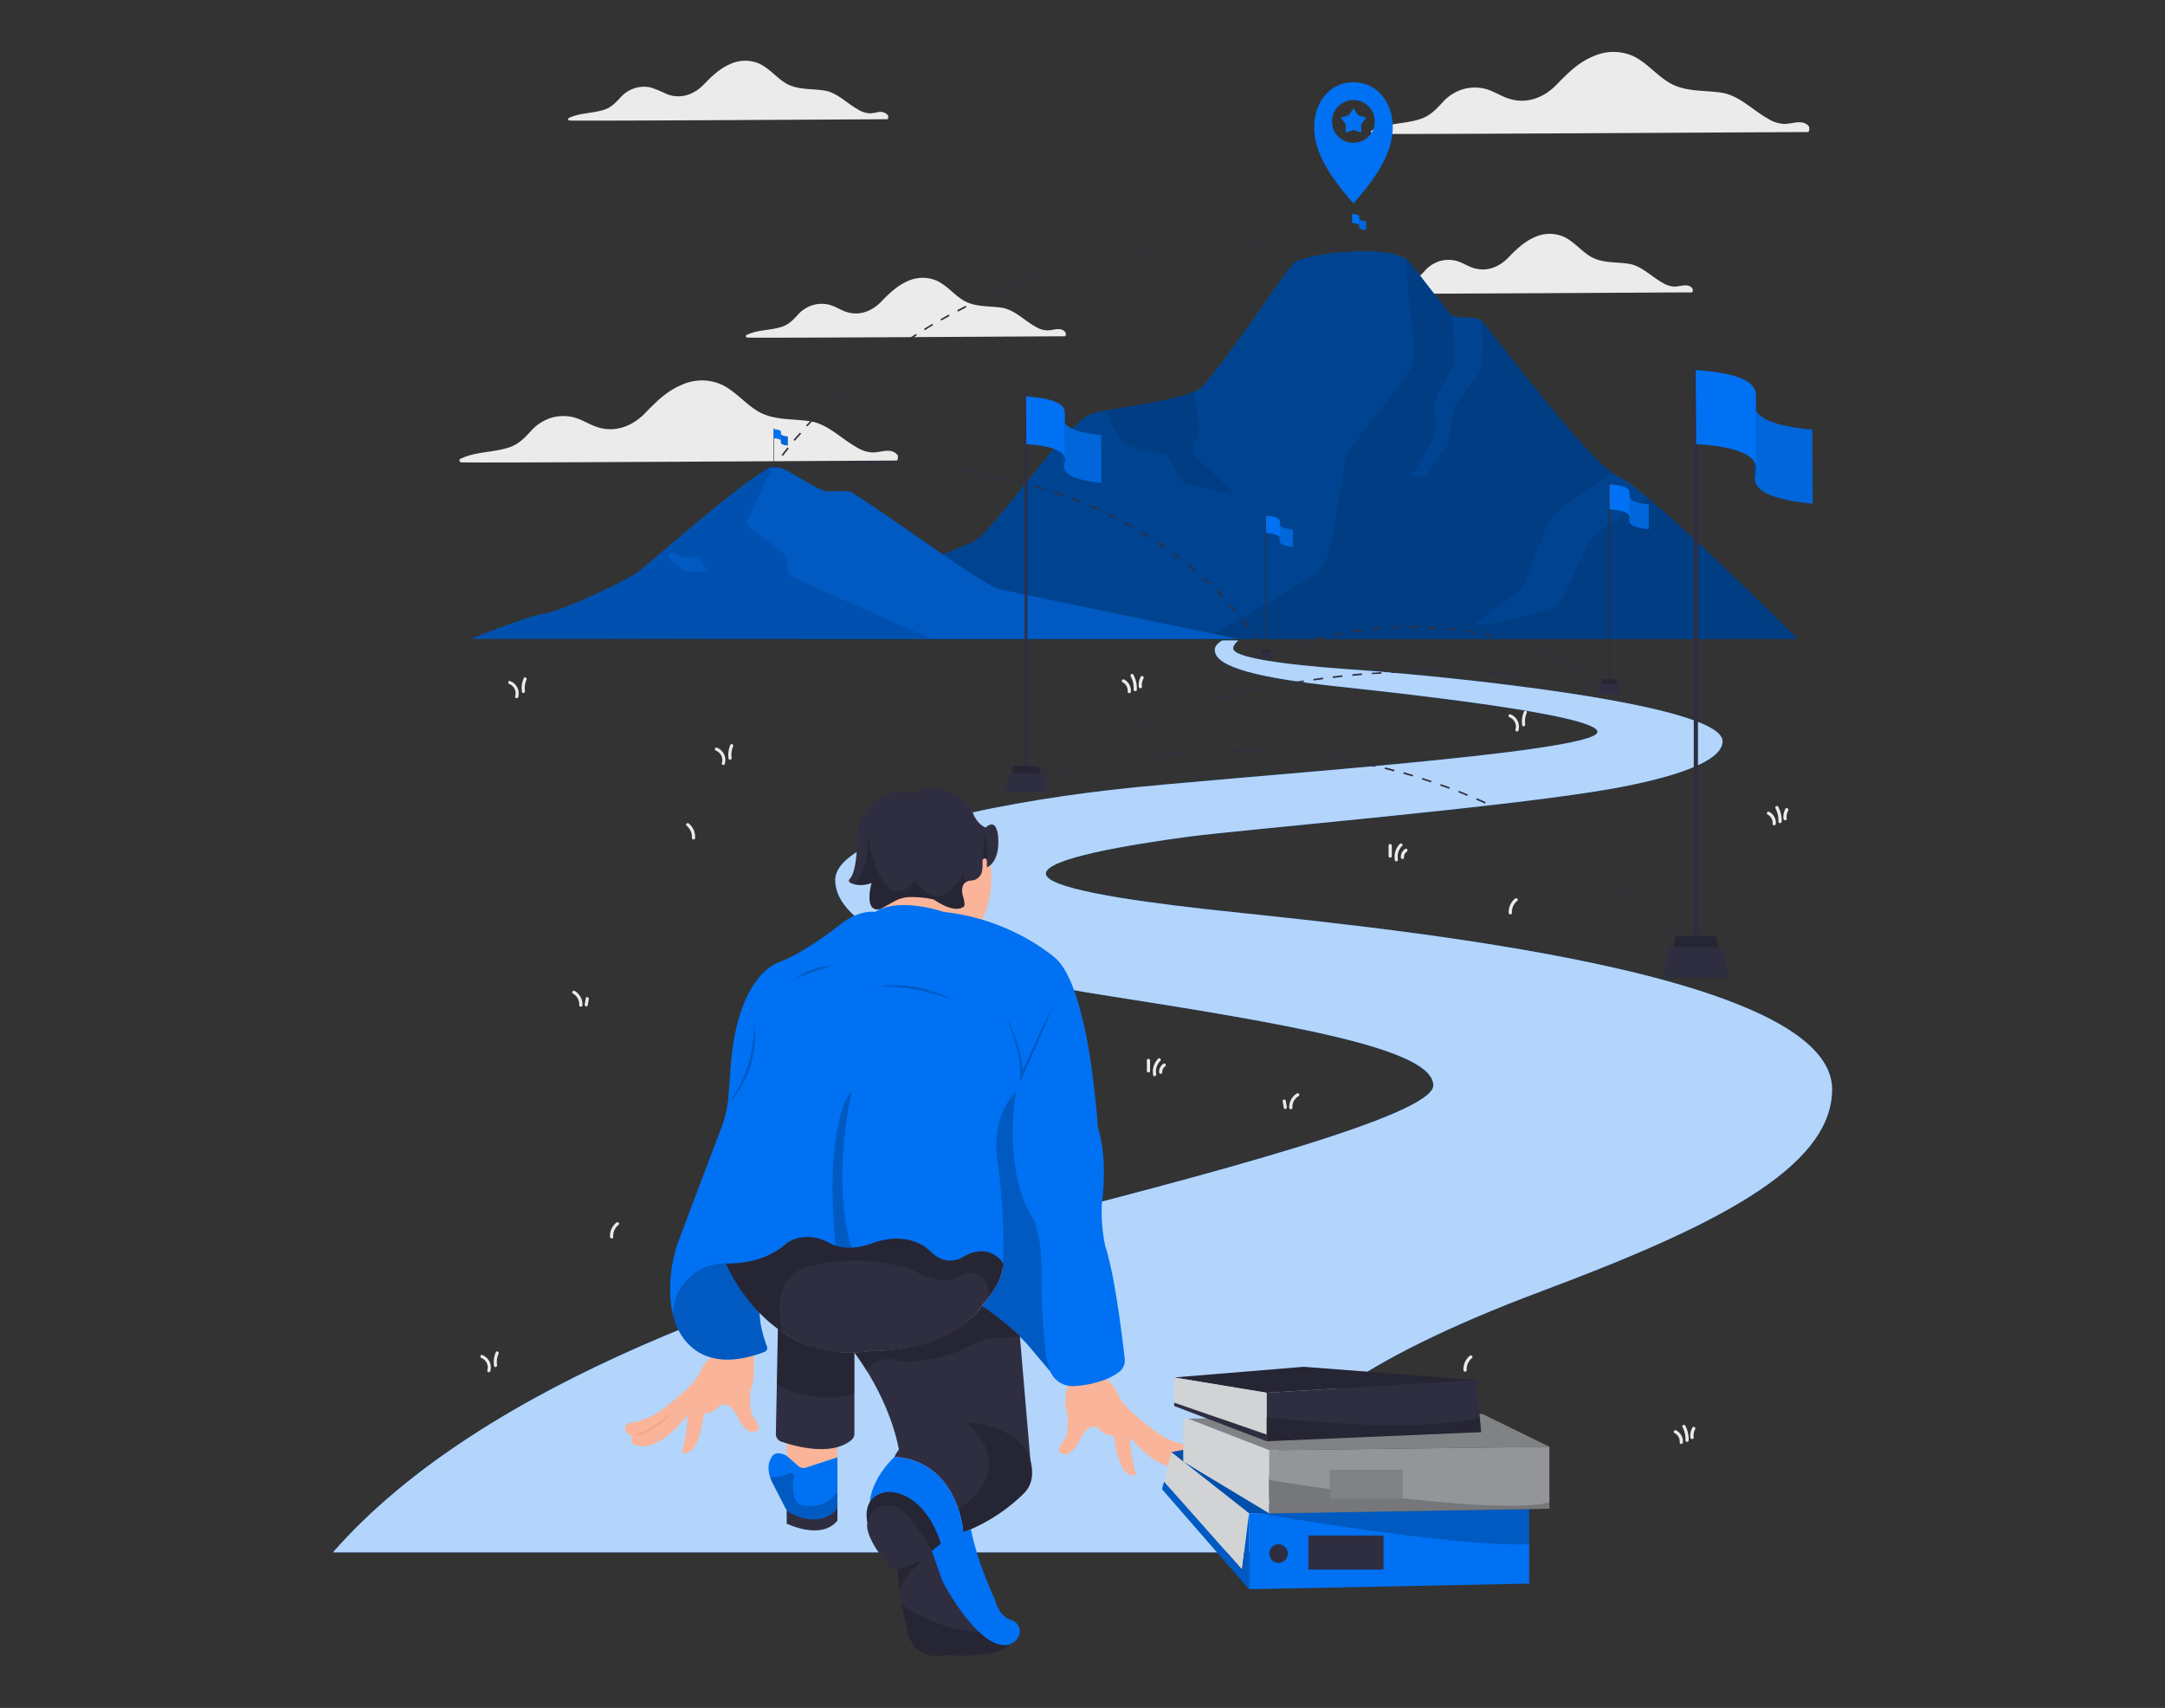 <svg id="e4d72d45-6d3b-45aa-99df-85cd7aae4eb8" data-name="Layer 1" xmlns="http://www.w3.org/2000/svg" width="865.76" height="682.89" viewBox="0 0 865.76 682.89"><rect x="0" y="0" width="865.76" height="682.89" fill="#333333" stroke="none"/><g id="f232cc71-039f-4b0a-aa33-c9665dc0aefd" data-name="freepik--background-complete--inject-22"><path d="M723,52.8c-9.2,0-164.3,1-174,.71a.76.76,0,0,1-.39-1.4c6.16-3,13.12-2.42,19.5-4.57,3.77-1.29,6.07-3.72,8.68-6.54a18,18,0,0,1,8.06-5.27,17.06,17.06,0,0,1,8.8-.28c3.14.75,5.87,2.56,8.88,3.69,7.45,2.81,14.69.14,20-5.37,4.4-4.55,8.7-8.84,14.66-11.28a19.49,19.49,0,0,1,15.54-.22c5.69,2.56,9.6,7.77,14.94,10.88,6.34,3.71,13.92,2.82,20.9,3.94s12.37,7,18.51,10.41a13.11,13.11,0,0,0,6.68,2.06c1.37-.12,2.73-.31,4.08-.56,2.12-.27,4.11-.21,5.54,1.55C723.63,51,723.57,52.8,723,52.8Z" fill="#ebebeb"/><path d="M358.53,184.15c-9.22,0-164.32,1-174.06.72-.69,0-1.08-1.05-.38-1.4,6.15-3,13.14-2.47,19.55-4.59,3.75-1.28,6.06-3.72,8.66-6.54a18.22,18.22,0,0,1,8.08-5.27,17.09,17.09,0,0,1,8.78-.27c3.14.75,5.88,2.57,8.88,3.68,7.45,2.82,14.69.14,20-5.37,4.39-4.54,8.7-8.83,14.67-11.28a19.4,19.4,0,0,1,15.52-.2c5.69,2.56,9.6,7.69,14.95,10.87,6.33,3.7,13.91,2.83,20.9,3.95s12.37,7,18.51,10.39a13,13,0,0,0,6.69,2.08,33.35,33.35,0,0,0,4.06-.58c2.12-.25,4.12-.2,5.54,1.57C359.2,182.28,359.13,184.15,358.53,184.15Z" fill="#ebebeb"/><path d="M425.86,134.46c-6.73,0-120,.75-127.08.51a.55.55,0,0,1-.28-1c4.49-2.22,9.57-1.78,14.24-3.34,2.74-.93,4.42-2.72,6.32-4.79A13.24,13.24,0,0,1,325,122a12.44,12.44,0,0,1,6.41-.19c2.29.54,4.28,1.86,6.41,2.69,5.44,2.05,10.73.1,14.61-3.92,3.21-3.32,6.41-6.41,10.7-8.25a14.27,14.27,0,0,1,11.35-.15c4.15,1.88,7,5.67,10.91,8,4.61,2.69,10.15,2.06,15.25,2.87s9,5.13,13.51,7.6A9.56,9.56,0,0,0,419,132.1a29.48,29.48,0,0,0,3-.42c1.54-.19,3-.15,4,1.14C426.34,133.13,426.29,134.46,425.86,134.46Z" fill="#ebebeb"/><path d="M676.55,116.9c-6.73,0-120,.74-127.08.51a.55.55,0,0,1-.53-.57.56.56,0,0,1,.25-.44c4.49-2.22,9.58-1.78,14.24-3.35,2.75-.92,4.43-2.71,6.34-4.78a13.1,13.1,0,0,1,5.88-3.84,12.55,12.55,0,0,1,6.41-.2c2.29.54,4.29,1.86,6.49,2.7,5.43,2,10.71.1,14.6-3.93,3.2-3.32,6.41-6.41,10.7-8.24a14.22,14.22,0,0,1,11.35-.15c4.15,1.88,7,5.66,10.9,8,4.63,2.69,10.16,2.06,15.26,2.87s9,5.12,13.51,7.6a9.72,9.72,0,0,0,4.89,1.51,27.56,27.56,0,0,0,3-.42c1.54-.19,3-.16,4,1.14C677,115.62,677,116.9,676.55,116.9Z" fill="#ebebeb"/><path d="M354.81,47.68c-6.73,0-120,.74-127.07.52a.54.54,0,0,1-.54-.56.52.52,0,0,1,.27-.46C232,45,237,45.41,241.7,43.83c2.74-.92,4.43-2.72,6.33-4.77a13,13,0,0,1,5.9-3.84,12.23,12.23,0,0,1,6.41-.21,56.34,56.34,0,0,1,6.48,2.69c5.44,2,10.73.11,14.62-3.92,3.19-3.32,6.41-6.41,10.7-8.23a14.31,14.31,0,0,1,11.35-.17c4.15,1.89,7,5.67,10.89,8C319,36,324.53,35.4,329.65,36.2s9,5.13,13.51,7.6A9.63,9.63,0,0,0,348,45.32c1-.1,2-.26,3-.46a4.07,4.07,0,0,1,4,1.14C355.31,46.3,355.26,47.68,354.81,47.68Z" fill="#ebebeb"/><path d="M204,272.31c-.74-.31-1.06.89-.33,1.19a4,4,0,0,1,2.34,4.92.63.63,0,0,0,1.21.33A5.31,5.31,0,0,0,204,272.31Z" fill="#ebebeb"/><path d="M209.46,271.14a9.54,9.54,0,0,0-.72,5.5c.13.79,1.28.45,1.19-.33a8.12,8.12,0,0,1,.6-4.54C210.85,271.05,209.78,270.41,209.46,271.14Z" fill="#ebebeb"/><path d="M604,285.61c-.74-.3-1.06.89-.33,1.2a4,4,0,0,1,2.35,4.88.62.62,0,0,0,1.2.33A5.32,5.32,0,0,0,604,285.61Z" fill="#ebebeb"/><path d="M609.48,284.45a9.5,9.5,0,0,0-.76,5.51c.12.78,1.28.45,1.19-.33a8,8,0,0,1,.61-4.54C610.88,284.34,609.8,283.72,609.48,284.45Z" fill="#ebebeb"/><path d="M192.86,541.79c-.75-.29-1.07.9-.34,1.21a4,4,0,0,1,2.36,4.88.62.62,0,0,0,.44.76.61.61,0,0,0,.75-.44A5.31,5.31,0,0,0,192.86,541.79Z" fill="#ebebeb"/><path d="M198.29,540.64a9.7,9.7,0,0,0-.72,5.5c.13.78,1.28.45,1.21-.34a8,8,0,0,1,.59-4.53C199.69,540.54,198.62,539.93,198.29,540.64Z" fill="#ebebeb"/><path d="M286.64,298.93c-.74-.29-1.06.9-.33,1.21a4,4,0,0,1,2.36,4.88.62.62,0,1,0,1.19.32A5.31,5.31,0,0,0,286.64,298.93Z" fill="#ebebeb"/><path d="M292.09,297.82a9.7,9.7,0,0,0-.72,5.5c.13.78,1.28.45,1.21-.34a8,8,0,0,1,.59-4.53C293.47,297.71,292.41,297.09,292.09,297.82Z" fill="#ebebeb"/><path d="M449.52,271.7c-.7-.37-1.28.71-.63,1.08a3.83,3.83,0,0,1,2.05,3.77c0,.79,1.18.79,1.29,0A5.05,5.05,0,0,0,449.52,271.7Z" fill="#ebebeb"/><path d="M453.23,269.77c-.39-.71-1.47-.08-1.08.63a9.88,9.88,0,0,1,1.18,5.3.64.64,0,0,0,1.28,0A11.35,11.35,0,0,0,453.23,269.77Z" fill="#ebebeb"/><path d="M456.17,270.59a6.55,6.55,0,0,0-.79,4c.09.78,1.28.8,1.28,0a5.39,5.39,0,0,1,.62-3.34.65.65,0,0,0-.24-.87A.64.64,0,0,0,456.17,270.59Z" fill="#ebebeb"/><path d="M670.25,571.9a.62.62,0,0,0-.62,1.08,3.85,3.85,0,0,1,2.06,3.76c-.06.8,1.18.79,1.28,0A5.06,5.06,0,0,0,670.25,571.9Z" fill="#ebebeb"/><path d="M673.9,570c-.39-.71-1.45-.08-1.08.62A10,10,0,0,1,674,575.9c0,.8,1.19.8,1.28,0A11.37,11.37,0,0,0,673.9,570Z" fill="#ebebeb"/><path d="M676.78,570.79a6.36,6.36,0,0,0-.79,4c.1.79,1.28.79,1.28,0a5.42,5.42,0,0,1,.61-3.33C678.24,570.7,677.16,570.08,676.78,570.79Z" fill="#ebebeb"/><path d="M707.43,324.57a.63.63,0,0,0-.63,1.08,3.84,3.84,0,0,1,2.05,3.75c-.06.8,1.18.8,1.29,0A5,5,0,0,0,707.43,324.57Z" fill="#ebebeb"/><path d="M711.07,322.56c-.38-.71-1.46-.08-1.08.63a10,10,0,0,1,1.18,5.32c0,.79,1.2.79,1.29,0A11.32,11.32,0,0,0,711.07,322.56Z" fill="#ebebeb"/><path d="M714,323.39a6.37,6.37,0,0,0-.8,4c.09.78,1.28.8,1.28,0a5.35,5.35,0,0,1,.62-3.33C715.42,323.29,714.34,322.69,714,323.39Z" fill="#ebebeb"/><path d="M518.71,437.15a.62.62,0,0,1,.82.33.64.64,0,0,1-.2.75,5,5,0,0,0-2.5,4.67c0,.81-1.2.8-1.28,0A6.27,6.27,0,0,1,518.71,437.15Z" fill="#ebebeb"/><path d="M514.16,440.12l.42,2.5c.14.78-1.07,1.13-1.19.34s-.3-1.67-.44-2.57A.62.62,0,1,1,514.16,440.12Z" fill="#ebebeb"/><path d="M229.7,396.15a.63.63,0,0,0-.63,1.08,5,5,0,0,1,2.56,4.68c0,.79,1.21.79,1.29,0A6.31,6.31,0,0,0,229.7,396.15Z" fill="#ebebeb"/><path d="M234.25,399.13l-.42,2.5c-.15.78,1.06,1.11,1.19.33s.28-1.67.43-2.5S234.4,398.33,234.25,399.13Z" fill="#ebebeb"/><path d="M275.42,329.26c-.6-.5-1.48.37-.87.89a5.75,5.75,0,0,1,2.14,4.86.64.64,0,0,0,1.28,0A6.92,6.92,0,0,0,275.42,329.26Z" fill="#ebebeb"/><path d="M418.18,453.3c-.62-.5-1.5.37-.89.89a5.76,5.76,0,0,1,2.16,4.87c0,.79,1.2.79,1.28,0A7,7,0,0,0,418.18,453.3Z" fill="#ebebeb"/><path d="M605.86,359.3c.62-.51,1.5.37.89.87A5.76,5.76,0,0,0,604.6,365c0,.81-1.21.8-1.29,0A6.91,6.91,0,0,1,605.86,359.3Z" fill="#ebebeb"/><path d="M587.78,542.09c.6-.52,1.48.37.87.87a5.79,5.79,0,0,0-2.14,4.87c0,.81-1.21.79-1.28,0A6.88,6.88,0,0,1,587.78,542.09Z" fill="#ebebeb"/><path d="M246.48,488.82c.61-.51,1.5.37.88.89a5.73,5.73,0,0,0-2.15,4.86c0,.8-1.21.79-1.28,0A6.92,6.92,0,0,1,246.48,488.82Z" fill="#ebebeb"/><path d="M559.82,337.39a7.34,7.34,0,0,0-2,6.58c.14.78,1.29.44,1.2-.34a6,6,0,0,1,1.65-5.36C561.29,337.74,560.37,336.85,559.82,337.39Z" fill="#ebebeb"/><path d="M555.28,338.11v4.16a.64.64,0,1,0,1.28,0v-4.16a.64.64,0,0,0-1.28,0Z" fill="#ebebeb"/><path d="M561.93,339.42a3.82,3.82,0,0,0-1.75,3.38.64.64,0,0,0,1.28,0,2.56,2.56,0,0,1,1.14-2.31C563.23,340.06,562.57,339,561.93,339.42Z" fill="#ebebeb"/><path d="M463.15,423.28a7.38,7.38,0,0,0-2,6.57c.14.79,1.29.45,1.2-.33a6,6,0,0,1,1.66-5.36C464.58,423.62,463.71,422.74,463.15,423.28Z" fill="#ebebeb"/><path d="M458.62,424v4.16a.64.64,0,1,0,1.28,0V424a.64.64,0,0,0-1.28,0Z" fill="#ebebeb"/><path d="M465.26,425.32a3.82,3.82,0,0,0-1.75,3.37.64.64,0,0,0,1.28,0,2.56,2.56,0,0,1,1.14-2.31C466.56,425.94,465.94,424.87,465.26,425.32Z" fill="#ebebeb"/></g><g id="bec2d022-8875-491b-a73c-e3c2ed46c8f2" data-name="freepik--Road--inject-22"><path d="M732.63,435.57c0,31.83-49,55.51-115.86,80.56C463.47,573.55,511.66,612.45,524,620.69H133.13c60.55-69.22,181.19-108.22,261.65-128.53,92.15-23.27,178.38-46.4,178.38-58.18,0-14.78-57.95-24.52-132.3-36.17C368.25,386.44,334,369.87,334,351.88c0-17.63,61.17-30.4,110.34-36.06,45.21-5.21,194.48-14.64,194.48-23.19,0-6.95-79.63-15.54-103.13-18.07-31.47-3.39-49.91-7.6-49.91-14.71,0-1.43,1.16-2.73,3.08-3.85h6.41s-2.13,1.68-2.13,3.24c0,5,36.5,7.7,48.64,8.52,36.37,2.56,147.06,13.62,147.06,28.62,0,8.53-21.27,14.82-43.89,18.91-40.14,7.24-148,16.37-169.55,19.23-23.77,3.18-57.17,8.73-57.17,14.77,0,5.64,30.83,10.51,64.72,14.3C540.55,370,732.63,386.3,732.63,435.57Z" fill="#0071f2"/><g opacity="0.7"><path d="M732.63,435.57c0,31.83-49,55.51-115.86,80.56C463.47,573.55,511.66,612.45,524,620.69H133.13c60.55-69.22,181.19-108.22,261.65-128.53,92.15-23.27,178.38-46.4,178.38-58.18,0-14.78-57.95-24.52-132.3-36.17C368.25,386.44,334,369.87,334,351.88c0-17.63,61.17-30.4,110.34-36.06,45.21-5.21,194.48-14.64,194.48-23.19,0-6.95-79.63-15.54-103.13-18.07-31.47-3.39-49.91-7.6-49.91-14.71,0-1.43,1.16-2.73,3.08-3.85h6.41s-2.13,1.68-2.13,3.24c0,5,36.5,7.7,48.64,8.52,36.37,2.56,147.06,13.62,147.06,28.62,0,8.53-21.27,14.82-43.89,18.91-40.14,7.24-148,16.37-169.55,19.23-23.77,3.18-57.17,8.73-57.17,14.77,0,5.64,30.83,10.51,64.72,14.3C540.55,370,732.63,386.3,732.63,435.57Z" fill="#fff"/></g></g><g id="b39d023e-ce8c-4617-b8c0-0315f51ba0be" data-name="freepik--Floor--inject-22"><path d="M182.32,255.42c173.8-.78,368.78-.78,542.58,0C551.1,256.22,356.12,256.22,182.32,255.42Z" fill="#263238"/></g><g id="ac33a1e5-acbf-4199-a349-0bfae8e3f7c6" data-name="freepik--Mountains--inject-22"><path d="M718.8,255.42S659.15,195.81,647,190.47c-9.26-4.08-35.31-38.09-54.2-61.84-2.28-2.87-11-.51-13.07-3.18-7.06-9-12.82-16.5-15.74-20.34-6-7.87-40.76-4.25-46.43,0-2.91,2.16-23.53,34.24-36.64,49.44-4.22,4.88-31.9,8-43.27,10.51-11,2.42-40.45,48.56-49,51.91-47.15,18.52-58.8,35.08-68.17,38.45Z" fill="#0071f2"/><path d="M718.8,255.42S659.15,195.81,647,190.47c-9.26-4.08-35.31-38.09-54.2-61.84-2.28-2.87-11-.51-13.07-3.18-7.06-9-12.82-16.5-15.74-20.34-6-7.87-40.76-4.25-46.43,0-2.91,2.16-23.53,34.24-36.64,49.44-4.22,4.88-31.9,8-43.27,10.51-11,2.42-40.45,48.56-49,51.91-47.15,18.52-58.8,35.08-68.17,38.45Z" opacity="0.4" style="isolation:isolate"/><path d="M718.78,255.41H481.51c14.33-7.91,44.86-25,47.54-28.7,3.51-4.81,8.06-39.63,9.36-44.24s25.64-32.2,26.61-37.18-3-41.15-3.09-41.89h0a1.1,1.1,0,0,1,.26.15,1.87,1.87,0,0,1,.29.2l.29.2.24.19a2.16,2.16,0,0,1,.27.25l.1.09a1.47,1.47,0,0,1,.21.22l.14.14.19.24.44.56.47.62.5.65.54.71c3.2,4.16,8,10.48,13.79,17.8a1,1,0,0,0,.26.27,1.44,1.44,0,0,0,.27.22,2.14,2.14,0,0,0,.38.23l.32.13s.78,17.45.62,19-7.18,12.63-7.6,15,.62,11.67,0,13.66c-.39,1.14-7.4,13.26-9.23,16.24-.52.79,5,.27,5.19.27.69,0,7.24-10.78,8.5-11.54s2.3-15.26,3.19-16.36,9.41-13.09,10.52-14.41.71-19.52.71-19.52c3.54,4.45,7.33,9.25,11.22,14.18l2.93,3.69,1,1.28q1.33,1.71,2.7,3.4c1.28,1.54,2.46,3.07,3.69,4.59l1.85,2.28c.6.76,1.22,1.5,1.82,2.24l1.81,2.22c2.41,2.94,4.78,5.76,7.05,8.42l1.7,2c4.31,5,8.28,9.29,11.62,12.44.55.51,1.07,1,1.59,1.45l1,.88.6.49c.59.47,1.16.9,1.68,1.28,0,0-20.92,12.91-24,16.58s-10.6,26.92-13,29.48-18.53,13.34-17.83,14.22,30.35-4.34,33.7-9.35,10.54-24,13.86-26.6c2.56-2,14.61-10.59,21.16-14.66C686.92,223,717.58,254.55,718.78,255.41Z" opacity="0.1" style="isolation:isolate"/><path d="M492.53,197c-.92.58-17.95-3.26-18.93-3.51S467.05,181.6,466,181.8s-15.13-3.2-17-4.69-6.79-12.72-6.79-12.72h0l4.63-1c10.51-1.79,24.16-3.93,30.76-6.72.36,2.42,2.07,14.24,1.75,16.1-.36,2.06-3.14,6.86-2.31,8.38S493.45,196.38,492.53,197Z" opacity="0.1" style="isolation:isolate"/><path d="M494.72,255.41s-84-17.38-94.62-19.65c-6.77-1.45-38.1-25.22-59.48-38.88-1.65-1-9.89-.12-10.89-.53-8.62-3.51-15.22-9.74-20.51-9.74-5.77,0-50,39.15-54.59,42.43s-29.48,15.18-37.17,16.38-29,10-29,10Z" fill="#0071f2"/><path d="M494.72,255.41s-84-17.38-94.62-19.65c-6.77-1.45-38.1-25.22-59.48-38.88-1.65-1-9.89-.12-10.89-.53-8.62-3.51-15.22-9.74-20.51-9.74-5.77,0-50,39.15-54.59,42.43s-29.48,15.18-37.17,16.38-29,10-29,10Z" opacity="0.2" style="isolation:isolate"/><path d="M315.92,230.25c-1.06-.55-1.41-7-1.74-8.12s-15.39-11.3-15.53-12.82,10.57-22.75,10.57-22.75c-5.77,0-50,39.15-54.59,42.43-.29.21-.65.45-1.09.72l-.72.42c-.88.53-2,1.12-3.2,1.77l-1.09.58-1.77.91-1.28.63-2,1-1.37.66c-1.39.66-2.81,1.29-4.27,2-5.32,2.45-10.89,4.8-15.19,6.28l-1.15.37c-.35.13-.71.23-1.06.34L219,245l-.86.2-.77.14c-.49.08-1,.18-1.6.31l-.9.22-1,.26-1,.28-1.06.31-2.23.69-2.36.78-1.82.63-.6.22-1.22.43-.6.22-1.29.44c-7,2.56-13.38,5.2-13.38,5.2H372.45C353.93,247.3,316.7,230.64,315.92,230.25Zm-42.09-1.94c-.6-.11-4.61-3.56-5.12-3.68s-1.77-2.83-1.46-3,2.15-.68,2.44-.72,1.93,1.66,2.22,1.66a54.87,54.87,0,0,1,6.41.25c.54.26,4.8,5,4.63,5.45S274.42,228.43,273.83,228.31Z" opacity="0.1" style="isolation:isolate"/></g><g id="e1d6f1bc-34a7-4ee2-95f6-badc2b74ef7e" data-name="freepik--Locator--inject-22"><path d="M556.83,48.46c-.77-7.8-6.14-15.56-15.6-15.56s-14.81,7.76-15.59,15.56c-1.19,12,6.94,22.94,15.59,32.9C549.91,71.4,558,60.5,556.83,48.46Zm-15.6,8.66a8.55,8.55,0,1,1,8.52-8.57v0a8.53,8.53,0,0,1-8.52,8.55Z" fill="#0071f2"/><polygon points="541.24 43.38 543.14 46.09 546.31 47.06 544.32 49.71 544.37 53.02 541.24 51.96 538.12 53.02 538.15 49.71 536.18 47.06 539.33 46.09 541.24 43.38" fill="#0071f2"/></g><g id="b3c45c06-c7db-4be0-8bce-dab31f4b2919" data-name="freepik--Line--inject-22"><path d="M678,385.1l-1.17-1.5.5-.39c.79,1,1.18,1.52,1.18,1.52Z" fill="#2f2e41"/><path d="M674.28,380.62c-.73-.88-1.59-1.85-2.56-2.93l.47-.42c1,1.08,1.82,2.06,2.56,2.94Zm-5.13-5.8L666.41,372l.46-.45c1,1,1.85,1.93,2.68,2.82Zm-5.38-5.56L661,366.55l.44-.46c1,.93,1.89,1.84,2.78,2.71Zm-5.59-5.37c-.92-.85-1.87-1.72-2.86-2.57l.42-.47c1,.88,2,1.76,2.88,2.56Zm-5.77-5.13c-.95-.82-1.94-1.67-2.95-2.56l.41-.49c1,.84,2,1.69,3,2.56Zm-5.93-5c-1-.8-2-1.61-3-2.41l.4-.5c1,.8,2,1.61,3,2.41Zm-6.12-4.86c-1-.77-2.05-1.55-3.1-2.32l.37-.52c1.06.77,2.1,1.56,3.12,2.32Zm-6.24-4.59c-1-.73-2.1-1.48-3.18-2.21l.36-.52c1.07.73,2.14,1.47,3.18,2.22ZM627.71,340c-1.07-.71-2.14-1.41-3.25-2.11l.35-.55c1.1.71,2.19,1.41,3.26,2.12Zm-6.53-4.17c-1.09-.67-2.19-1.35-3.3-2l.33-.55,3.32,2Zm-6.65-4L611.16,330l.31-.56c1.14.63,2.27,1.28,3.38,1.9Zm-6.78-3.73c-1.13-.6-2.27-1.19-3.42-1.78l.28-.58c1.16.59,2.31,1.19,3.45,1.79Zm-6.89-3.51c-1.15-.57-2.32-1.13-3.5-1.68l.29-.58c1.18.55,2.34,1.12,3.5,1.68Zm-7-3.3c-1.16-.52-2.34-1.05-3.54-1.56l.25-.59,3.56,1.56Zm-7.11-3.06c-1.18-.49-2.39-1-3.59-1.44l.24-.6,3.59,1.45Zm-7.21-2.82c-1.19-.45-2.41-.89-3.62-1.28l.2-.61c1.28.44,2.45.88,3.65,1.29Zm-7.29-2.57c-1.21-.41-2.44-.8-3.68-1.2l.19-.6c1.28.38,2.48.79,3.69,1.2ZM416,311.57l-.18-.61,3.74-1,.17.62Zm148.92-1.11-3.72-1.08.18-.62c1.28.35,2.49.72,3.72,1.09Zm-141.44-.87-.16-.62,3.77-.92.15.61Zm134-1.15c-1.29-.33-2.49-.65-3.76-1l.15-.63c1.28.31,2.53.63,3.77,1ZM431,307.91l-.14-.62,3.85-.85.14.63Zm118.95-1.29-3.78-.83.14-.63c1.28.27,2.56.54,3.78.84Zm-111.38-.36-.13-.62,3.84-.75.13.63ZM542.37,305l-3.85-.71.12-.63,3.85.71Zm-96.14-.18-.12-.62,3.85-.66.1.63c-1.36.19-2.64.41-3.91.64Zm88.58-1.18c-1.28-.2-2.57-.41-3.85-.59l.09-.64,3.85.59Zm-80.94-.07-.11-.63,3.85-.55.09.64c-1.36.15-2.63.34-3.91.52Zm7.69-1-.08-.64c1.28-.16,2.57-.31,3.85-.44l.06.63Zm65.62,0c-1.28-.17-2.56-.33-3.85-.48l.08-.64,3.85.48Zm-57.93-.85V301l3.85-.34v.64Zm50.24,0c-1.28-.11-2.57-.24-3.85-.34l.07-.64,3.84.34ZM477,301.09v-.65l3.84-.23v.63Zm34.8,0c-1.28-.09-2.56-.17-3.84-.23v-.65l3.84.23Zm-27.07-.36v-.64l3.84-.13v.64Zm19.35,0c-1.28,0-2.56-.08-3.84-.11V300c1.28,0,2.56,0,3.84.11Zm-11.61-.16v-.64h3.85v.64Z" fill="#2f2e41"/><path d="M408.59,313.78l1.53-1.11s.52-.38,1.58-1.09l.34.52h0l.18.61-1.86.54Z" fill="#2f2e41"/><path d="M415.33,310l-.34-.55c1-.6,2.09-1.28,3.34-2l.34.56C417.41,308.74,416.29,309.42,415.33,310Zm6.72-4-.32-.57c1.07-.6,2.21-1.23,3.42-1.88l.31.56c-1.21.66-2.35,1.28-3.41,1.89Zm6.86-3.72-.3-.56c1.11-.59,2.27-1.18,3.48-1.79l.29.58c-1.2.6-2.37,1.19-3.47,1.77Zm7-3.49-.28-.57c1.14-.56,2.32-1.12,3.54-1.67l.27.58Zm7.08-3.28-.26-.59,3.58-1.56.25.59Zm7.16-3.08-.24-.59,3.63-1.47.23.6Zm7.26-2.88-.23-.6,3.67-1.37.21.6c-1.24.45-2.46.91-3.65,1.37Zm7.32-2.69-.22-.6c1.22-.44,2.45-.86,3.71-1.29l.2.62Zm7.38-2.57-.19-.61,3.73-1.18.18.61c-1.26.45-2.49.85-3.72,1.25Zm7.46-2.32-.19-.61,3.76-1.09.18.63c-1.27.41-2.52.78-3.75,1.14Zm7.5-2.12-.16-.62,3.78-1,.15.63Zm7.55-1.94-.15-.63,3.85-.9.14.63Zm7.61-1.76-.15-.62,3.85-.81.13.63c-1.3.32-2.58.59-3.83.87Zm7.69-1.57-.12-.63,3.85-.72.11.64Zm127.93,0L634,274l.1-.64,3.85.69Zm-7.69-1.28-3.84-.61.08-.63,3.85.61Zm-112.58,0-.1-.63,3.85-.63.1.63Zm104.88-1.12-3.85-.51.09-.64,3.85.52Zm-97.17-.09-.09-.63q1.92-.28,3.84-.54l.09.64Zm89.42-.91-3.84-.44.08-.64,3.84.44Zm-81.69-.1-.08-.64c1.28-.16,2.56-.31,3.85-.44l.07.63Zm74-.73L603.1,270v-.64l3.84.36Zm-66.2-.12-.06-.63,3.84-.36v.65Zm58.43-.55-3.84-.27v-.64l3.84.27Zm-50.7-.14V269l3.85-.26v.64Zm42.87-.4-3.85-.18v-.64l3.85.18Zm-35.07-.08v-.64l3.91-.16V269Zm27.29-.24-3.91-.1v-.6l3.91.1Zm-19.5,0v-.7l3.85-.08v.64Zm11.69-.1h-3.84v-.64h3.91Z" fill="#2f2e41"/><path d="M644.74,276l-1.28-.25-1.88-.37.11-.63.58.11-.45-.34.37-.51c1,.73,1.52,1.17,1.54,1.18Z" fill="#2f2e41"/><path d="M638.78,272.4c-1-.68-2.09-1.36-3.18-2l.34-.54c1.1.68,2.18,1.36,3.2,2.05Zm-6.41-3.95c-1.07-.62-2.19-1.28-3.3-1.82l.29-.57c1.13.59,2.25,1.21,3.33,1.82Zm-6.67-3.54c-1.13-.55-2.29-1.09-3.41-1.6l.25-.59c1.16.52,2.31,1.06,3.44,1.61Zm-6.9-3.15c-1.14-.48-2.31-.95-3.51-1.43l.23-.59c1.21.47,2.38.94,3.52,1.43Zm-107.07-1.48-.22-.6c1.21-.42,2.41-.82,3.61-1.21l.19.61Zm100-1.28c-1.16-.41-2.36-.82-3.57-1.28l.19-.62c1.28.4,2.43.81,3.6,1.29Zm-92.83-1.06-.18-.62c1.21-.37,2.43-.72,3.64-1.05l.18.62c-1.18.39-2.4.74-3.62,1.11Zm85.65-1.29c-1.19-.34-2.41-.69-3.64-1l.17-.63c1.28.34,2.46.68,3.65,1Zm-78.37-.75-.16-.63,3.7-.88.14.61c-1.2.35-2.43.65-3.66,1Zm71.07-1.18c-1.21-.28-2.44-.57-3.7-.82l.15-.63,3.7.82Zm-63.7-.51-.13-.63,3.72-.73.11.63Zm56.3-1c-1.28-.22-2.46-.42-3.72-.61l.09-.63c1.28.19,2.57.39,3.75.61ZM541,252.85l-.1-.64,3.76-.54.07.63c-1.2.24-2.44.48-3.7.62Zm41.41-.8c-1.28-.15-2.49-.29-3.76-.42V251c1.29.12,2.57.26,3.77.41Zm-33.91-.13-.07-.64c1.28-.14,2.56-.25,3.78-.36v.65C551,251.67,549.75,251.78,548.47,251.92Zm26.4-.52c-1.28-.09-2.57-.17-3.77-.22v-.64c1.28,0,2.56.13,3.84.22ZM556,251.3v-.64c1.28-.08,2.56-.15,3.84-.18v.64c-1.3,0-2.56.1-3.83.18Zm11.33-.25h-3.78v-.64h3.84Z" fill="#2f2e41"/><path d="M506.08,262.38l-.13-.26s-.28-.61-.88-1.68l.56-.31c.37.68.63,1.17.77,1.45l1.53-.58.23.6-1.8.68Z" fill="#2f2e41"/><path d="M503.13,257.15c-.65-1-1.36-2.12-2.1-3.2l.52-.36c.76,1.09,1.47,2.17,2.12,3.22Zm-4.32-6.33c-.74-1-1.52-2-2.32-3l.5-.38c.8,1,1.59,2,2.33,3.06Zm-4.74-6c-.82-1-1.66-2-2.5-2.9l.47-.43c.85,1,1.69,1.93,2.57,2.92Zm-5.13-5.73c-.87-.92-1.77-1.85-2.67-2.74l.47-.45c.89.89,1.79,1.82,2.67,2.75Zm-5.4-5.42c-.91-.86-1.84-1.73-2.82-2.57l.44-.47c1,.88,1.91,1.76,2.82,2.56Zm-5.69-5.13c-1-.81-1.93-1.63-3-2.45l.41-.5c1,.82,2,1.65,2.95,2.46Zm-6-4.82c-1-.77-2-1.54-3.06-2.31l.38-.51c1.06.77,2.08,1.54,3.07,2.31Zm-6.18-4.53c-1-.71-2.08-1.43-3.16-2.15l.34-.54c1.09.72,2.16,1.44,3.2,2.17Zm-6.4-4.23c-1.08-.66-2.17-1.28-3.27-2l.32-.55c1.11.65,2.2,1.28,3.28,2ZM452.73,211c-1.09-.62-2.22-1.28-3.35-1.84l.3-.57c1.14.61,2.26,1.29,3.37,1.85ZM446,207.43c-1.12-.58-2.27-1.14-3.43-1.71l.27-.57c1.18.56,2.32,1.13,3.45,1.7Zm-6.84-3.36-3.5-1.54.25-.59c1.18.5,2.36,1,3.52,1.55Zm-7-3c-1.17-.48-2.36-.95-3.56-1.41l.23-.59c1.2.46,2.39.92,3.57,1.4ZM425,198.33l-3.63-1.28.2-.61c1.29.41,2.44.84,3.64,1.28Zm-7.27-2.44L414,194.76l.18-.6c1.29.36,2.47.73,3.67,1.12Zm-7.35-2.08c-1.28-.33-2.45-.66-3.7-1l.16-.62c1.29.32,2.49.64,3.71,1Zm-7.42-1.89-3.73-.85.13-.63c1.28.27,2.56.55,3.75.85Zm-7.49-1.63c-1.28-.26-2.48-.5-3.75-.73l.11-.63c1.27.23,2.52.48,3.77.73Zm-7.53-1.38-3.79-.61.11-.63c1.28.2,2.56.39,3.78.61Zm-7.58-1.15c-1.28-.16-2.56-.33-3.85-.47l.08-.64c1.28.15,2.57.31,3.85.49Zm-7.6-.91-3.85-.35.07-.65,3.84.38Zm-57.42-.28v-.64l3.85-.29v.64Zm49.78-.4-3.85-.25v-.64l3.85.25ZM322.94,186v-.64l3.85-.22v.64Zm34.49-.31c-1.28,0-2.57-.11-3.85-.15v-.64c1.28,0,2.57.09,3.85.15Zm-26.88-.13v-.64l3.84-.12v.64Zm19.23-.17c-1.29,0-2.57,0-3.85-.07v-.64c1.28,0,2.56,0,3.85.06Zm-11.54,0v-.65h3.84v.65Z" fill="#2f2e41"/><path d="M308.86,187.11l.36-.55s.35-.56,1.08-1.59l.53.36-.7,1,1.28-.11.06.64-1.91.18Z" fill="#2f2e41"/><path d="M313.07,182.28l-.51-.39c.68-.89,1.46-1.91,2.36-3l.5.4C314.54,180.37,313.75,181.37,313.07,182.28Zm4.77-6-.5-.41c.78-.93,1.62-1.89,2.57-2.9l.48.42c-.95,1-1.78,2-2.55,2.87Zm5-5.73-.48-.44,2.57-2.79.46.44c-.86.94-1.72,1.88-2.57,2.77Zm5.25-5.53-.46-.45c.87-.88,1.78-1.78,2.72-2.69l.45.45c-.94.9-1.83,1.79-2.71,2.68Zm5.46-5.32-.47-.54c.91-.86,1.85-1.71,2.81-2.56l.43.47c-.93.9-1.87,1.76-2.77,2.62Zm5.64-5.13-.42-.48c.94-.82,1.91-1.66,2.9-2.5l.41.5c-1,.82-1.95,1.64-2.89,2.47Zm5.82-4.93-.41-.49c1-.79,2-1.6,3-2.4l.4.5Zm6-4.72-.39-.51c1-.76,2-1.53,3.07-2.28l.37.51Zm6.15-4.51-.37-.53c1-.73,2.06-1.46,3.13-2.18l.37.53c-1.06.72-2.1,1.44-3.13,2.17Zm6.28-4.31-.34-.52c1.05-.7,2.11-1.39,3.2-2.08l.35.54c-1.09.68-2.16,1.36-3.21,2Zm6.41-4.08-.33-.55c1.08-.65,2.17-1.28,3.28-2l.32.55q-1.56.9-3.24,2Zm6.57-3.84-.31-.55c1.1-.63,2.2-1.28,3.33-1.86l.31.56c-1.09.57-2.21,1.2-3.31,1.81Zm6.68-3.63-.31-.56c1.13-.59,2.25-1.17,3.41-1.75l.28.57C385.4,123.37,384.27,124,383.11,124.59Zm6.8-3.42-.28-.58c1.14-.54,2.29-1.09,3.46-1.61l.27.57Zm6.92-3.18-.25-.59c1.15-.51,2.32-1,3.51-1.51l.24.59c-1.12.42-2.29,1-3.44,1.46Zm7-2.95-.24-.7c1.18-.48,2.35-.94,3.56-1.39l.23.59c-1.15.51-2.33,1-3.5,1.45Zm7.11-2.72-.21-.6,3.6-1.28.2.61c-1.15.36-2.34.79-3.53,1.22Zm7.21-2.48-.19-.62,3.64-1.15.18.61c-1.17.32-2.38.71-3.58,1.11Zm7.28-2.25-.18-.61c1.22-.36,2.45-.71,3.68-1l.17.61c-1.16.29-2.44.63-3.62,1Zm7.34-2-.15-.61c1.28-.33,2.46-.63,3.71-.93l.15.63Zm7.43-1.77-.14-.63c1.28-.28,2.47-.54,3.73-.8l.12.62c-1.19.22-2.43.48-3.66.76Zm7.46-1.54-.13-.63,3.76-.69.11.63c-1.2.18-2.46.4-3.69.64Zm7.5-1.28-.11-.64,3.79-.56.09.62c-1.22.11-2.47.3-3.72.5Zm79.73-.73-3.84-.45.07-.64,3.85.46Zm-72.18-.35-.09-.64,3.84-.46.08.64c-1.27.07-2.54.22-3.78.39Zm64.62-.52L523.51,99l.07-.64c1.28.11,2.56.23,3.84.37Zm-57-.44-.06-.64,3.84-.33v.63Zm49.47-.34L516,98.32v-.64l3.84.29ZM478,98.35v-.64c1.28-.09,2.56-.17,3.84-.23v.64C480.53,98.18,479.25,98.26,478,98.35Zm34.26-.22q-1.92-.1-3.84-.18v-.64c1.28,0,2.56.1,3.84.18Zm-26.66-.19V97.3c1.28,0,2.56-.1,3.84-.13v.64c-1.32,0-2.58.08-3.85.13Zm19.05-.12-3.85-.08v-.65l3.85.09Zm-11.42-.08v-.65H497v.58h-.26Z" fill="#2f2e41"/><path d="M540.69,101l-1.91-.27.09-.64,1.91.26Z" fill="#2f2e41"/></g><g id="b642c1a5-78eb-4515-950b-078c477b9594" data-name="freepik--Flags--inject-22"><rect x="677.32" y="145.37" width="1.68" height="245.72" fill="#2f2e41"/><polygon points="688.25 383.36 668.06 383.36 670.15 374.14 686.15 374.14 688.25 383.36" fill="#2f2e41"/><polygon points="688.25 383.36 668.06 383.36 670.15 374.14 686.15 374.14 688.25 383.36" opacity="0.2"/><polygon points="691.66 391.09 664.64 391.09 667.45 378.75 688.86 378.75 691.66 391.09" fill="#2f2e41"/><rect x="409.76" y="156.84" width="1.08" height="158.55" fill="#2f2e41"/><polygon points="416.59 311.97 404.01 311.97 405.31 306.23 415.28 306.23 416.59 311.97" fill="#2f2e41"/><polygon points="416.59 311.97 404.01 311.97 405.31 306.23 415.28 306.23 416.59 311.97" fill="#2f2e41"/><polygon points="416.59 311.97 404.01 311.97 405.31 306.23 415.28 306.23 416.59 311.97" opacity="0.2"/><polygon points="418.7 316.78 401.88 316.78 403.63 309.1 416.96 309.1 418.7 316.78" fill="#2f2e41"/><rect x="643.3" y="192.79" width="0.56" height="82.67" fill="#2f2e41"/><polygon points="647.18 274.92 639.96 274.92 640.71 271.62 646.44 271.62 647.18 274.92" fill="#2f2e41"/><polygon points="647.18 274.92 639.96 274.92 640.71 271.62 646.44 271.62 647.18 274.92" opacity="0.2"/><polygon points="648.41 277.68 638.75 277.68 639.75 273.27 647.41 273.27 648.41 277.68" fill="#2f2e41"/><rect x="506.04" y="205.62" width="0.38" height="56.99" fill="#2f2e41"/><polygon points="508.22 261.68 504.26 261.68 504.67 259.86 507.81 259.86 508.22 261.68" fill="#2f2e41"/><polygon points="508.41 261.68 504.44 261.68 504.86 259.86 508 259.86 508.41 261.68" opacity="0.2"/><polygon points="508.9 263.19 503.59 263.19 504.14 260.77 508.35 260.77 508.9 263.19" fill="#2f2e41"/><rect x="309.28" y="171.29" width="0.21" height="15.43" fill="#2f2e41"/><path d="M312.27,176.92v-3.6a.54.54,0,0,0,0,.18.76.76,0,0,0,.09.18c.32.42,1.28.7,2.7.84v3.62c-1.47-.14-2.38-.43-2.7-.85a.66.66,0,0,1-.09-.19A.28.28,0,0,1,312.27,176.92Z" fill="#0071f2"/><g opacity="0.1"><path d="M312.27,176.92v-3.6a.54.54,0,0,0,0,.18.76.76,0,0,0,.09.18c.32.42,1.28.7,2.7.84v3.62c-1.47-.14-2.38-.43-2.7-.85a.66.66,0,0,1-.09-.19A.28.28,0,0,1,312.27,176.92Z"/></g><path d="M312.34,176.41a1.22,1.22,0,0,1,0,.27v-3.62a.57.57,0,0,0,0-.26C312.33,173.88,312.33,175.33,312.34,176.41Z" fill="#0071f2"/><g opacity="0.4"><path d="M312.34,176.41a1.22,1.22,0,0,1,0,.27v-3.62a.57.57,0,0,0,0-.26C312.33,173.88,312.33,175.33,312.34,176.41Z"/></g><path d="M312.32,172.8v3.61a.74.74,0,0,0,0-.21,1.74,1.74,0,0,0-.11-.18c-.33-.43-1.28-.7-2.79-.79v-3.62c1.55.1,2.47.36,2.79.81a.42.42,0,0,1,.11.18A.67.67,0,0,1,312.32,172.8Z" fill="#0071f2"/><rect x="540.52" y="85.21" width="0.21" height="15.43" fill="#263238"/><path d="M543.51,90.84V87.22a.54.54,0,0,0,0,.18.51.51,0,0,0,.09.18c.32.43,1.28.72,2.71.85V92q-2.2-.21-2.7-.84l-.1-.18Z" fill="#0071f2"/><g opacity="0.1"><path d="M543.51,90.84V87.22a.54.54,0,0,0,0,.18.51.51,0,0,0,.09.18c.32.43,1.28.72,2.71.85V92q-2.2-.21-2.7-.84l-.1-.18Z"/></g><path d="M543.59,90.33a1,1,0,0,1,0,.25,1.13,1.13,0,0,0,0,.26V87.22a1,1,0,0,1,0-.25,1.13,1.13,0,0,0,0-.26C543.56,87.8,543.58,89.24,543.59,90.33Z" fill="#0071f2"/><g opacity="0.4"><path d="M543.59,90.33a1,1,0,0,1,0,.25,1.13,1.13,0,0,0,0,.26V87.22a1,1,0,0,1,0-.25,1.13,1.13,0,0,0,0-.26C543.56,87.8,543.58,89.24,543.59,90.33Z"/></g><path d="M543.56,86.71v3.62a.37.37,0,0,0,0-.21.81.81,0,0,0-.1-.18c-.33-.45-1.28-.7-2.79-.81v-3.6c1.55.09,2.46.36,2.79.8a.57.57,0,0,1,.14.38Z" fill="#0071f2"/><path d="M701.76,191.49l-.19-29.58a5,5,0,0,0,.26,1.48,5.85,5.85,0,0,0,.79,1.48c2.57,3.47,10,5.81,22.1,6.95l.18,29.57c-12.07-1.14-19.48-3.46-22.08-6.95A4.89,4.89,0,0,1,702,193,4.61,4.61,0,0,1,701.76,191.49Z" fill="#0071f2"/><g opacity="0.1"><path d="M701.76,191.49l-.19-29.58a5,5,0,0,0,.26,1.48,5.85,5.85,0,0,0,.79,1.48c2.57,3.47,10,5.81,22.1,6.95l.18,29.57c-12.07-1.14-19.48-3.46-22.08-6.95A4.89,4.89,0,0,1,702,193,4.61,4.61,0,0,1,701.76,191.49Z"/></g><path d="M702.3,187.28a9.2,9.2,0,0,1-.29,2.15,9.07,9.07,0,0,0-.3,2.06l-.19-29.58a10.34,10.34,0,0,1,.3-2.07,9.6,9.6,0,0,0,.3-2.14C702.23,166.57,702.3,178.43,702.3,187.28Z" fill="#0071f2"/><g opacity="0.4"><path d="M702.3,187.28a9.2,9.2,0,0,1-.29,2.15,9.07,9.07,0,0,0-.3,2.06l-.19-29.58a10.34,10.34,0,0,1,.3-2.07,9.6,9.6,0,0,0,.3-2.14C702.23,166.57,702.3,178.43,702.3,187.28Z"/></g><path d="M702.17,157.7l.13,29.58a5,5,0,0,0-.3-1.7,6.09,6.09,0,0,0-.8-1.43c-2.72-3.62-10.25-5.77-22.91-6.58L678.1,148c12.67.8,20.2,3,22.91,6.57a5.38,5.38,0,0,1,.79,1.45A4.71,4.71,0,0,1,702.17,157.7Z" fill="#0071f2"/><path d="M425.54,186.61l-.13-19.09a3,3,0,0,0,.17.95,3.17,3.17,0,0,0,.51,1c1.69,2.25,6.47,3.75,14.25,4.48l.13,19.08c-7.79-.73-12.57-2.24-14.25-4.47a3.19,3.19,0,0,1-.52-1A2.57,2.57,0,0,1,425.54,186.61Z" fill="#0071f2"/><g opacity="0.1"><path d="M425.54,186.61l-.13-19.09a3,3,0,0,0,.17.95,3.17,3.17,0,0,0,.51,1c1.69,2.25,6.47,3.75,14.25,4.48l.13,19.08c-7.79-.73-12.57-2.24-14.25-4.47a3.19,3.19,0,0,1-.52-1A2.57,2.57,0,0,1,425.54,186.61Z"/></g><path d="M425.92,183.89a7.26,7.26,0,0,1-.19,1.39,5.58,5.58,0,0,0-.19,1.28l-.13-19.09a6.19,6.19,0,0,1,.19-1.28,5.88,5.88,0,0,0,.19-1.38Z" fill="#0071f2"/><g opacity="0.4"><path d="M425.92,183.89a7.26,7.26,0,0,1-.19,1.39,5.58,5.58,0,0,0-.19,1.28l-.13-19.09a6.19,6.19,0,0,1,.19-1.28,5.88,5.88,0,0,0,.19-1.38Z"/></g><path d="M425.79,164.81l.13,19.08a3.75,3.75,0,0,0-.2-1.1,4,4,0,0,0-.52-.92c-1.75-2.34-6.61-3.73-14.78-4.25l-.13-19.08c8.18.52,13,1.91,14.79,4.24a3.59,3.59,0,0,1,.52.94A3,3,0,0,1,425.79,164.81Z" fill="#0071f2"/><path d="M651.51,208.3v-10a1.69,1.69,0,0,0,.08.5,2.19,2.19,0,0,0,.27.5c.88,1.17,3.37,2,7.43,2.34v9.94c-4.06-.38-6.56-1.16-7.43-2.33a2.19,2.19,0,0,1-.27-.5A2.09,2.09,0,0,1,651.51,208.3Z" fill="#0071f2"/><g opacity="0.1"><path d="M651.51,208.3v-10a1.69,1.69,0,0,0,.08.5,2.19,2.19,0,0,0,.27.5c.88,1.17,3.37,2,7.43,2.34v9.94c-4.06-.38-6.56-1.16-7.43-2.33a2.19,2.19,0,0,1-.27-.5A2.09,2.09,0,0,1,651.51,208.3Z"/></g><path d="M651.72,206.89a3.57,3.57,0,0,1-.1.72,3.2,3.2,0,0,0-.11.69v-10a2.72,2.72,0,0,1,.09-.69,3.58,3.58,0,0,0,.11-.73C651.68,199.92,651.71,203.9,651.72,206.89Z" fill="#0071f2"/><g opacity="0.4"><path d="M651.72,206.89a3.57,3.57,0,0,1-.1.72,3.2,3.2,0,0,0-.11.69v-10a2.72,2.72,0,0,1,.09-.69,3.58,3.58,0,0,0,.11-.73C651.68,199.92,651.71,203.9,651.72,206.89Z"/></g><path d="M651.65,196.93l.07,10a1.91,1.91,0,0,0-.1-.58,2.27,2.27,0,0,0-.27-.48c-.91-1.21-3.45-1.94-7.69-2.21l-.07-10c4.26.27,6.8,1,7.69,2.21a2.12,2.12,0,0,1,.27.49A1.35,1.35,0,0,1,651.65,196.93Z" fill="#0071f2"/><path d="M511.72,216.31v-6.86a1,1,0,0,0,0,.35,1.19,1.19,0,0,0,.19.35c.6.8,2.32,1.28,5.13,1.6v6.87c-2.81-.27-4.53-.81-5.13-1.62a1.41,1.41,0,0,1-.19-.34A1,1,0,0,1,511.72,216.31Z" fill="#0071f2"/><g opacity="0.1"><path d="M511.72,216.31v-6.86a1,1,0,0,0,0,.35,1.19,1.19,0,0,0,.19.35c.6.8,2.32,1.28,5.13,1.6v6.87c-2.81-.27-4.53-.81-5.13-1.62a1.41,1.41,0,0,1-.19-.34A1,1,0,0,1,511.72,216.31Z"/></g><path d="M511.86,215.34a1.69,1.69,0,0,1-.08.5,1.84,1.84,0,0,0-.06.47v-6.86a1.84,1.84,0,0,1,.06-.47,2.09,2.09,0,0,0,0-.5C511.82,210.54,511.85,213.29,511.86,215.34Z" fill="#0071f2"/><g opacity="0.4"><path d="M511.86,215.34a1.69,1.69,0,0,1-.08.5,1.84,1.84,0,0,0-.06.47v-6.86a1.84,1.84,0,0,1,.06-.47,2.09,2.09,0,0,0,0-.5C511.82,210.54,511.85,213.29,511.86,215.34Z"/></g><path d="M511.81,208.48v6.86a1.09,1.09,0,0,0-.08-.39,1.06,1.06,0,0,0-.18-.33c-.64-.85-2.38-1.28-5.32-1.53v-6.87c2.94.2,4.68.7,5.31,1.53a2.17,2.17,0,0,1,.19.33A1.1,1.1,0,0,1,511.81,208.48Z" fill="#0071f2"/></g><rect x="352.11" y="354.08" width="27.92" height="13.12" fill="#f9b499"/><ellipse cx="387.44" cy="355.39" rx="19.3" ry="8.71" transform="translate(-18.71 689.24) rotate(-81.95)" fill="#f9b499"/><path d="M365.23,317.16s1.31,4.31-1.69,10.31" fill="none" stroke="#2f2e41" stroke-miterlimit="10"/><path d="M301.41,542s.68,10.43-1.35,14.08c0,0-.63,7.51.91,10.15,0,0,4.37,5.2,1.53,5.85,0,0-3,2.68-7.1-4.63,0,0-3-7.71-7.51-5.48a8.78,8.78,0,0,1-6.5,3.25s-1.42,17.66-8.73,15.63c0,0,3-11.57,2-14.82,0,0-11.9,16.21-21.44,11.34,0,0-1.48-1-.27-3.22a7.5,7.5,0,0,1-2-1,2.39,2.39,0,0,1,1.13-4.3,27.38,27.38,0,0,0,11.47-4.41s13.8-9.75,16-15.23c0,0,2.49-5.7,5.4-6.6C285,542.55,290.3,544.9,301.41,542Z" fill="#f9b499"/><path d="M427.11,553.44s-1.85,6.39-.74,10.34a13.53,13.53,0,0,1,.59,3.28c.08,2.42,0,6.32-1,8.08,0,0-4.37,5.19-1.53,5.84,0,0,3,2.68,7.1-4.63,0,0,2.65-6.71,6.63-5.8a2.53,2.53,0,0,1,1.26.76,8.59,8.59,0,0,0,6.12,2.81s1.42,17.66,8.73,15.63c0,0-3.05-11.57-2-14.82,0,0,12.17,15.63,21.71,10.76,0,0,1.63-.2,0-2.64a7.5,7.5,0,0,0,2.05-1,2.39,2.39,0,0,0-1.13-4.3,27.38,27.38,0,0,1-11.47-4.41s-13.8-9.74-16-15.22c0,0-2.49-5.71-5.4-6.61A82.34,82.34,0,0,1,427.11,553.44Z" fill="#f9b499"/><path d="M314.59,603.75v5.43s13.78,6.87,20.29-1.21v-6.35Z" fill="#2f2e41"/><polygon points="334.88 582.69 320.63 587.34 314.59 582.07 314.59 574.79 334.88 574.79 334.88 582.69" fill="#f9b499"/><path d="M334.88,582.69v18.93a3.82,3.82,0,0,1-1.32,2.93c-6.45,5.39-14.4,2.06-17.57.35a4.94,4.94,0,0,1-2-2.11L309,593.07a16.88,16.88,0,0,1-1-2.36c-1.64-4.83.23-7.4.23-7.4,1.55-4.18,6.35-1.24,6.35-1.24l4.76,4.15a3,3,0,0,0,2.89.59Z" fill="#0071f2"/><path d="M334.88,596.55v5.07a3.82,3.82,0,0,1-1.32,2.93c-6.45,5.39-14.4,2.06-17.57.35a4.94,4.94,0,0,1-2-2.11L309,593.07a16.88,16.88,0,0,1-1-2.36,15.65,15.65,0,0,0,7.45-1.69,1.3,1.3,0,0,1,1.91,1.3c-.47,3.93-.64,10.46,3.11,11.42C320.48,601.74,329.46,604.39,334.88,596.55Z" opacity="0.2"/><path d="M346.88,608.72s-2.23,5.48,10.51,19.46l1.5-.47s2,22.54,5.51,28c0,0,2,7.3,13.44,6.05,0,0,20,1.67,26.13-4.28,0,0-15.93-9.3-20.24-23.13-.58-1.88-1.27-3.73-2-5.56l-4.82-11.85s-12.29-21.75-23.35-17.78C353.55,599.13,345.09,601.38,346.88,608.72Z" fill="#2f2e41"/><path d="M360.6,641.53s18.39,13.2,36.14,10.65a81,81,0,0,0,7.23,5.27s-3.94,5.74-26.13,4.28c0,0-12.41,3.48-15.07-10Z" opacity="0.2"/><path d="M358.89,627.71l8.21-3.25a.5.5,0,0,1,.5.85c-3.32,2.75-8.28,7.63-7.64,11.8Z" opacity="0.2"/><path d="M311.08,531.19l-.82,42.1a3.2,3.2,0,0,0,2.17,3.11c5.52,1.9,20.09,6,28.08-.66a3.23,3.23,0,0,0,1.16-2.49v-32.4S324.41,541.89,311.08,531.19Z" fill="#2f2e41"/><path d="M447.72,548.39c-7.07,5.58-18.66,5.83-18.66,5.83A9.77,9.77,0,0,1,420,548.4l-8.71-10.32c-7.43-8.41-18.73-15.83-18.73-15.83,6.91-8.43,8.33-13.24,8.52-15.51,0,0,0-.1,0-.3a3.47,3.47,0,0,0-.77-2.31,10.47,10.47,0,0,0-6.24-3.48,14,14,0,0,0-9,2c-7.12,4.25-12.55-1.73-12.55-1.73-8.4-9.05-23.26-3.88-23.26-3.88a27.83,27.83,0,0,1-8.71,2,17.89,17.89,0,0,1-6.53-.81,10.29,10.29,0,0,1-2.52-1.18c-9.36-5.17-16.79,0-16.79,0a33.19,33.19,0,0,1-16.44,7.59,43.47,43.47,0,0,1-8,.67,20.47,20.47,0,0,0-12.66,4c-9.6,7.42-8.32,16.89-8.19,17.66-3.93-14.22,1.37-29.31,1.37-29.31,1.76-4.77,12.87-34.07,17.74-46.93a44.44,44.44,0,0,0,2.77-12.48l.8-10.67c2.59-38.75,19.7-42.95,19.7-42.95,10.34-3.87,24.87-15.5,24.87-15.5,7.1-5.48,13.24-4.52,13.24-4.52,10-6.13,27.44,0,27.44,0,27.46,2.91,44.57,18.4,44.57,18.4,6.79,5.5,10.65,23.26,10.65,23.26,4.53,16.47,6.47,44.57,6.47,44.57,4.2,13.23,1.61,30,1.61,30A66.84,66.84,0,0,0,442,498.35c3.74,11,6.81,36.49,7.77,45A5.65,5.65,0,0,1,447.72,548.39Z" fill="#0071f2"/><g opacity="0.2"><path d="M301.5,409.1c.08.73.16,1.45.22,2.18s.17,1.46.15,2.19a42.93,42.93,0,0,1-.15,4.39A38,38,0,0,1,300,426.5a37.42,37.42,0,0,1-3.62,8,42.37,42.37,0,0,1-2.46,3.65,28.28,28.28,0,0,1-2.95,3.24,43.2,43.2,0,0,0,4.74-7.27,47,47,0,0,0,3.34-8,48.31,48.31,0,0,0,1.91-8.41A62.64,62.64,0,0,0,301.5,409.1Z"/></g><path d="M340.58,498.92a17.68,17.68,0,0,1-6.53-.81c-4.59-51.78,6.53-61.89,6.53-61.89C332.18,476.59,340.58,498.92,340.58,498.92Z" opacity="0.2"/><g opacity="0.2"><path d="M317.65,391.67a22.22,22.22,0,0,1,7.19-4,26.12,26.12,0,0,1,4-1.08,21,21,0,0,1,4.11-.4L329,387.34c-1.3.38-2.58.81-3.85,1.26s-2.52.94-3.78,1.44S318.89,391.08,317.65,391.67Z"/></g><g opacity="0.2"><path d="M351.23,394.57a32.52,32.52,0,0,1,7.63-.63,49,49,0,0,1,7.64.78,51.36,51.36,0,0,1,7.42,2c1.21.39,2.39.91,3.58,1.37s2.31,1.09,3.44,1.67c-2.42-.8-4.81-1.65-7.25-2.31-.61-.16-1.22-.32-1.83-.5l-1.84-.44c-1.22-.32-2.47-.53-3.7-.78-2.48-.47-5-.78-7.5-1-1.26-.12-2.52-.16-3.78-.19S352.5,394.5,351.23,394.57Z"/></g><path d="M420,548.28,411.3,538c-7.43-8.4-18.73-15.82-18.73-15.82,6.91-8.44,8.33-13.25,8.52-15.51,0,0,0-.1,0-.3A239.26,239.26,0,0,0,398.7,463s-2.59-16.15,7.75-26.81c0,0-5.81,29.07,5.82,49.74,0,0,4.51,4.84,4.19,24.54C416.46,510.5,416.46,540.2,420,548.28Z" opacity="0.2"/><g opacity="0.2"><path d="M402.25,406.52a61.77,61.77,0,0,1,2.69,5.63c.81,1.92,1.49,3.89,2.11,5.89a47,47,0,0,1,1.44,6.1,34.08,34.08,0,0,1,.37,6.31l-.91-.23c2.16-4.92,4.46-9.78,6.68-14.67s4.58-9.72,7-14.52c-2,5-4.12,9.93-6.24,14.87s-4.31,9.84-6.57,14.71l-1,2.24.13-2.46a33.08,33.08,0,0,0-.29-6.12c-.32-2-.72-4-1.24-6A83.38,83.38,0,0,0,402.25,406.52Z"/></g><path d="M305.74,540.51c-30.9,11.76-36.29-13.61-36.29-13.61-.13-.78-1.41-10.24,8.19-17.66a20.47,20.47,0,0,1,12.66-4,44.38,44.38,0,0,0,8-.67l5.79,17c-1.25,5.51,1.37,13.54,2.62,16.88A1.67,1.67,0,0,1,305.74,540.51Z" fill="#0071f2"/><path d="M305.74,540.51c-30.9,11.76-36.29-13.61-36.29-13.61-.13-.78-1.41-10.24,8.19-17.66a20.47,20.47,0,0,1,12.66-4,44.38,44.38,0,0,0,8-.67l5.79,17c-1.25,5.51,1.37,13.54,2.62,16.88A1.67,1.67,0,0,1,305.74,540.51Z" opacity="0.2"/><path d="M401.09,506.62c-.75,5-3.37,8.68-5.45,11.63a45.3,45.3,0,0,1-3.07,3.88C380.49,541.3,348,540.21,348,540.21a48.25,48.25,0,0,1-35.52-7.87C297,521.79,290.3,505.2,290.3,505.2c16.91.34,24.44-8.26,24.44-8.26,8.33-5.22,16.79,0,16.79,0,7.86,4.35,17.76,0,17.76,0,15.56-5.38,23.26,3.88,23.26,3.88,6.41,6,12.55,1.73,12.55,1.73,9.82-5.79,15.23,1.46,15.23,1.46C401.71,505.49,401.09,506.62,401.09,506.62Z" fill="#2f2e41"/><path d="M341.67,540.85s13.54,17,17.81,38.76l52.65,5.14-4.3-50.61a114.59,114.59,0,0,0-15.26-12S383.29,539.7,348,540.21Z" fill="#2f2e41"/><path d="M341.67,540.85l4.87,7.43a10.27,10.27,0,0,1,11.37-4.56,23.92,23.92,0,0,0,7.44.66c5.56-.45,15-2,23.68-6.86a20,20,0,0,1,8.71-2.54l10.11-.61s-11.1-10.06-15.28-12.24c0,0-9,17.57-44.57,18.08Z" opacity="0.2"/><path d="M311.08,531.19l-.43,22.25s11.47,8,31,4.09V540.85S324,541.14,311.08,531.19Z" opacity="0.2"/><path d="M458.11,573.51s7.71,8.32,15.83,9.54" fill="#f9b499"/><path d="M401.09,506.62c-.85,4.4-3.37,8.68-5.45,11.63h-.08c-.5-12.09-9.89-8.93-9.89-8.93-8.16,6.43-21-1.73-21-1.73-22-6.92-38.57-1.73-38.57-1.73-20.28,2.47-13.14,26.65-13.14,26.65h0C297.43,522,290.3,505.2,290.3,505.2c16.91.34,24.44-8.26,24.44-8.26,8.33-5.22,16.79,0,16.79,0,7.86,4.35,17.76,0,17.76,0,15.56-5.38,23.26,3.88,23.26,3.88,6.41,6,12.55,1.73,12.55,1.73,9.82-5.79,15.23,1.46,15.23,1.46C401.71,505.49,401.09,506.62,401.09,506.62Z" opacity="0.2"/><path d="M412.7,589.6a11.24,11.24,0,0,1-3.27,7.51,70.35,70.35,0,0,1-21.17,14.32c-1,.44-2,.86-3.05,1.26a40.33,40.33,0,0,0-2-9.25c-2.82-8.46-9.56-19.84-25.53-20.92,0,0,4.2-11.7,26.59-13.69a16.59,16.59,0,0,1,2.11-.07,19.73,19.73,0,0,1,2.55.16C395.66,569.76,413.21,573.53,412.7,589.6Z" fill="#2f2e41"/><path d="M412.71,589.6a11.2,11.2,0,0,1-3.28,7.51,70.66,70.66,0,0,1-24.21,15.58,41,41,0,0,0-2-9.26c6.33-4.07,22.48-17.12,3.17-34.68a19.86,19.86,0,0,1,2.55.17C395.66,569.76,413.22,573.53,412.71,589.6Z" opacity="0.2"/><path d="M407.81,652.81c-.39,3.15-3.84,4.63-3.84,4.63-12.12,3.72-27.08-25.21-27.08-25.21l-7.57-21.47a15.25,15.25,0,0,0-21-8.72l-.5.26c-.25-10.64,9.88-19.78,9.88-19.78,16,1.08,22.71,12.46,25.53,20.92a40.33,40.33,0,0,1,2,9.25c1.05-.4,2.07-.82,3.05-1.26,2.35,12.82,9.72,28.46,9.72,28.46,1.53,5.48,4.45,7.3,6.39,7.88A4.78,4.78,0,0,1,407.81,652.81Z" fill="#0071f2"/><path d="M346.88,608.72s1.54-7.89,9.3-6.75a11.27,11.27,0,0,1,6.77,3.82,87.68,87.68,0,0,1,9.68,14.36l3.57-3S371.64,600,358.44,596.9a10.48,10.48,0,0,0-7.29.71C348.43,599,345.58,602.1,346.88,608.72Z" fill="#2f2e41"/><path d="M346.88,608.72s1.54-7.89,9.3-6.75a11.27,11.27,0,0,1,6.77,3.82,87.68,87.68,0,0,1,9.68,14.36l3.57-3S371.64,600,358.44,596.9a10.48,10.48,0,0,0-7.29.71C348.43,599,345.58,602.1,346.88,608.72Z" opacity="0.2"/><path d="M268.81,564.58a28,28,0,0,1-6.95,6.38,25.35,25.35,0,0,1-4.24,2.18,15.21,15.21,0,0,1-4.64,1,30.18,30.18,0,0,0,4.33-1.7,44,44,0,0,0,4-2.3c1.3-.83,2.56-1.74,3.8-2.66S267.59,565.58,268.81,564.58Z" fill="#f7a48b"/><path d="M394.65,346.77V344.2a.89.89,0,1,0-1.77.05,17.22,17.22,0,0,1-.17,4,4.59,4.59,0,0,1-4.23,3.82,5,5,0,0,0-1.1.15c-4,1-2.29,6.12-2.29,6.12,1.32,4.5,0,4.32,0,4.32-3.93,2.62-11.62-3-11.62-3a40.83,40.83,0,0,0-9.25-1,13,13,0,0,0-6.27,1.54L352,363.47C345.15,365,348.54,353,348.54,353a11.37,11.37,0,0,1-7,.56,7.2,7.2,0,0,1-1.67-.71.86.86,0,0,1-.15-1.35c2.44-2.41,3-10.62,3.08-16A20.36,20.36,0,0,1,348,322a16.67,16.67,0,0,1,17.28-4.81c15.93-7.12,23.61,7.49,23.61,7.49,1.87,5.07,5.25,6.19,5.25,6.19,5.06-4.5,5.06,4.87,5.06,4.87C399.53,345.27,394.65,346.77,394.65,346.77Z" fill="#2f2e41"/><path d="M385.09,358.38c1.32,4.5,0,4.32,0,4.32-3.93,2.62-11.62-3-11.62-3a40.83,40.83,0,0,0-9.25-1,13,13,0,0,0-6.27,1.54L352,363.47C345.15,365,348.54,353,348.54,353a11.37,11.37,0,0,1-7,.56s6.65-6.16,5.37-19.79c.27,1.66,5.77,34.55,19.2,17.92,0,0,8.4,16.73,19.21-2.63,0,0,0,3.51,2.1,3.25C383.38,353.25,385.09,358.38,385.09,358.38Z" opacity="0.2"/><path d="M392.88,344.25s.65-6.33.83-10.53a26.54,26.54,0,0,1,.94,10.48S394,341.83,392.88,344.25Z" opacity="0.2"/><polygon points="499.48 605.1 499.48 635.42 611.51 633.18 611.51 603.41 499.48 605.1" fill="#0071f2"/><polygon points="499.48 605.1 468.39 580.63 474.27 579.48 512.68 604.9 499.48 605.1" fill="#0071f2"/><polygon points="499.48 605.1 468.39 580.63 474.27 579.48 512.68 604.9 499.48 605.1" opacity="0.3"/><polygon points="465.5 592.45 496.67 627.56 499.48 605.1 468.39 580.63 465.5 592.45" fill="#d1d3d4"/><polygon points="465.5 592.45 464.68 595.41 499.48 635.42 499.48 605.1 496.67 627.56 465.5 592.45" fill="#0071f2"/><polygon points="465.5 592.45 464.68 595.41 499.48 635.42 499.48 605.1 496.67 627.56 465.5 592.45" opacity="0.2"/><rect x="523.22" y="613.94" width="30.02" height="13.62" fill="#2f2e41"/><circle cx="511.27" cy="621.15" r="3.72" fill="#2f2e41"/><path d="M503.56,605.1s78.29,13.66,108,12.33v-14Z" opacity="0.2"/><polygon points="507.55 579.86 475.14 567.22 592.82 565.36 619.59 578.46 507.55 579.86" fill="#808285"/><polygon points="592.29 572.61 506.49 576.25 506.49 556.86 590.43 551.81 592.29 572.61" fill="#2f2e41"/><polygon points="469.56 550.75 506.49 556.86 590.43 551.81 521.36 546.5 469.56 550.75" fill="#2f2e41"/><polygon points="469.56 550.75 506.49 556.86 590.43 551.81 521.36 546.5 469.56 550.75" opacity="0.2"/><polygon points="506.49 573.6 469.56 560.84 469.56 550.75 506.49 556.86 506.49 573.6" fill="#d1d3d4"/><polygon points="469.56 560.84 469.56 562.17 506.49 576.25 506.49 573.6 469.56 560.84" fill="#2f2e41"/><path d="M506.49,576.25v-9.53s59.78,6.95,85.28,0l.52,5.89Z" opacity="0.2"/><polygon points="473.16 584.38 473.16 566.72 507.55 579.86 507.55 605.1 473.16 584.38" fill="#d1d3d4"/><polygon points="507.55 579.86 507.55 605.1 619.59 603.23 619.59 578.46 507.55 579.86" fill="#939598"/><path d="M507.55,591.78s89.92,14.76,112,8.91v2.54l-112,1.87Z" opacity="0.2"/><rect x="531.72" y="587.67" width="29.25" height="11.4" fill="#808285"/></svg>